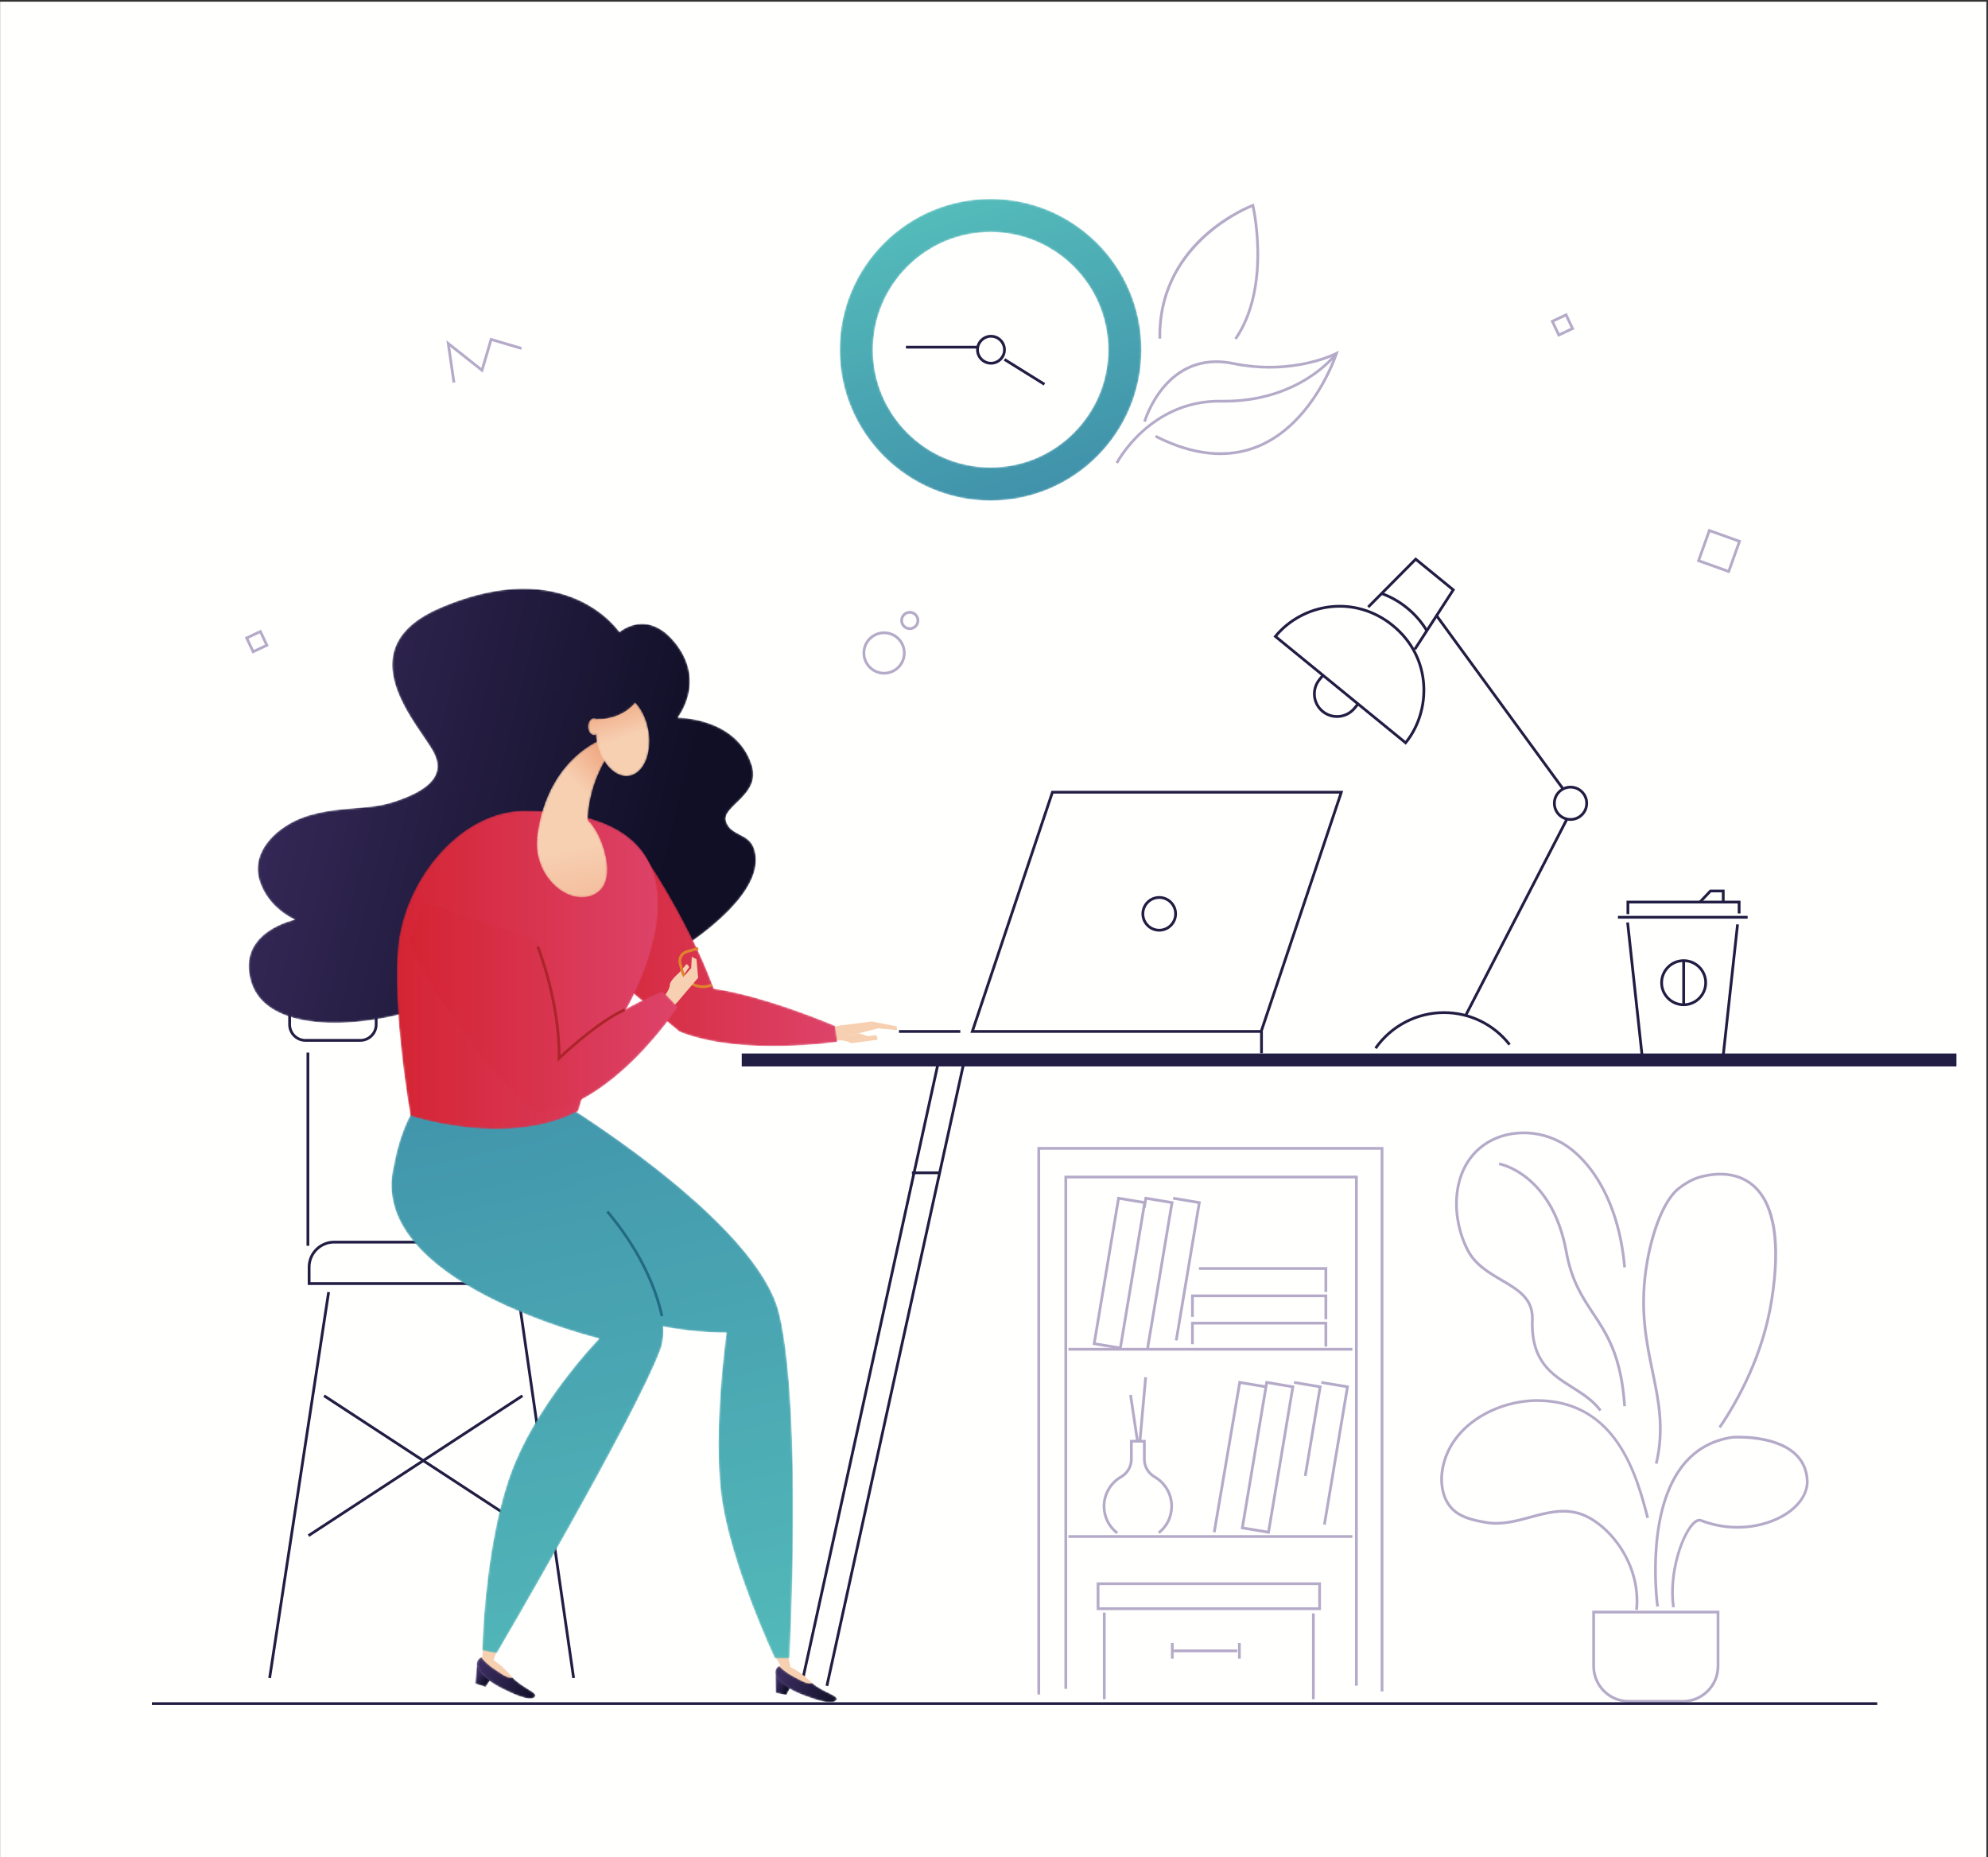 <?xml version="1.0" encoding="UTF-8"?>
<svg width="1076px" height="1005px" viewBox="0 0 1076 1005" version="1.1" xmlns="http://www.w3.org/2000/svg" xmlns:xlink="http://www.w3.org/1999/xlink">
    <rect x="0" y="0" width="1076" height="1005" fill="#333333" stroke="none"/>
    <!-- Generator: Sketch 54.1 (76490) - https://sketchapp.com -->
    <title>d_171-16</title>
    <desc>Created with Sketch.</desc>
    <defs>
        <path d="M212.364,0.43 L14.952,0.43 C6.724,0.43 0.053,7.101 0.053,15.329 L212.364,15.329 L212.364,0.43" id="path-1"></path>
        <polyline id="path-3" points="193.411 0.354 44.661 0.354 0.97 128.229 149.721 128.229 193.411 0.354"></polyline>
        <path d="M82.144,18.612 C47.039,18.612 18.479,47.171 18.479,82.276 C18.479,117.38 47.039,145.94 82.144,145.94 C117.249,145.94 145.808,117.38 145.808,82.276 C145.808,47.171 117.249,18.612 82.144,18.612 Z M82.144,163.94 C37.114,163.94 0.479,127.305 0.479,82.276 C0.479,37.247 37.114,0.612 82.144,0.612 C127.173,0.612 163.808,37.247 163.808,82.276 C163.808,127.305 127.173,163.94 82.144,163.94 L82.144,163.94 Z" id="path-5"></path>
        <linearGradient x1="65.725%" y1="97.467%" x2="34.275%" y2="2.532%" id="linearGradient-7">
            <stop stop-color="#4092AA" offset="0%"></stop>
            <stop stop-color="#54BBBA" offset="100%"></stop>
        </linearGradient>
        <path d="M218.18,205.534 C219.457,204.763 283.183,170.68 274.279,141.683 C271.49,132.602 261.451,134.603 258.946,126.447 C256.442,118.291 277.883,112.368 272.971,96.372 C264.93,70.187 232.803,70.376 232.803,70.376 C232.803,70.376 247.887,51.68 232.35,31.028 C216.813,10.376 201.274,24.072 201.274,24.072 C201.274,24.072 173.243,-18.32 104.639,10.785 C51.358,33.388 94.244,75.751 101.001,89.784 C104.695,97.456 105.063,107.98 77.628,116.404 C64.776,120.35 49.286,118.346 32.726,123.431 C16.167,128.516 1.598,142.726 6.379,158.297 C11.161,173.868 25.661,179.692 25.661,179.692 C25.661,179.692 -6.391,186.29 1.958,213.477 C10.306,240.664 57.867,238.771 89.997,228.904 C122.127,219.038 172.387,182.778 172.387,182.778 L218.18,205.534" id="path-8"></path>
        <linearGradient x1="82.271%" y1="60.244%" x2="-13.503%" y2="39.386%" id="linearGradient-10">
            <stop stop-color="#100F26" offset="0%"></stop>
            <stop stop-color="#3E2F64" offset="100%"></stop>
        </linearGradient>
        <polyline id="path-11" points="4.554 5.339 0.702 0.966 0.853 11.184 6.583 12.327 8.822 8.244 4.554 5.339"></polyline>
        <linearGradient x1="70.05%" y1="78.513%" x2="11.241%" y2="34.792%" id="linearGradient-13">
            <stop stop-color="#100F26" offset="0%"></stop>
            <stop stop-color="#3E2F64" offset="100%"></stop>
        </linearGradient>
        <path d="M2.682,0.591 C4.558,2.57 7.261,4.612 10.516,6.341 C15.562,9.022 17.592,10.362 20.632,9.891 C27.086,15.21 35.003,16.562 33.781,18.863 C32.384,21.492 26.099,20.349 15.653,16.326 C4.671,12.096 0.54,7.118 0.612,4.143 C0.654,2.421 1.424,1.251 2.682,0.591" id="path-14"></path>
        <linearGradient x1="102.511%" y1="56.035%" x2="-2.044%" y2="44.89%" id="linearGradient-16">
            <stop stop-color="#100F26" offset="0%"></stop>
            <stop stop-color="#3E2F64" offset="100%"></stop>
        </linearGradient>
        <path d="M1.394,0.232 L52.251,6.001 C52.251,6.001 165.16,73.312 176.058,125.237 C188.238,178.445 181.32,310.501 181.32,310.501 L173.407,310.501 C173.407,310.501 148.977,258.764 144.353,221.775 C139.865,185.876 147.21,134.212 147.21,134.212 C147.21,134.212 54.739,136.929 16.786,68.726 C-5.871,28.01 1.394,0.232 1.394,0.232" id="path-17"></path>
        <linearGradient x1="43.6%" y1="-13.869%" x2="62.568%" y2="111.428%" id="linearGradient-19">
            <stop stop-color="#4092AA" offset="0%"></stop>
            <stop stop-color="#54BBBA" offset="100%"></stop>
        </linearGradient>
        <polyline id="path-20" points="4.487 4.773 1.085 0.041 0.228 10.225 5.818 11.926 8.448 8.084 4.487 4.773"></polyline>
        <linearGradient x1="67.924%" y1="80.698%" x2="16.637%" y2="31.357%" id="linearGradient-22">
            <stop stop-color="#100F26" offset="0%"></stop>
            <stop stop-color="#3E2F64" offset="100%"></stop>
        </linearGradient>
        <path d="M2.486,0.882 C4.158,3.037 6.647,5.335 9.716,7.376 C14.473,10.541 16.361,12.075 19.433,11.906 C25.331,17.835 33.077,19.96 31.634,22.13 C29.985,24.608 23.842,22.851 13.844,17.819 C3.333,12.528 -0.289,7.167 0.077,4.213 C0.289,2.504 1.169,1.416 2.486,0.882" id="path-23"></path>
        <linearGradient x1="104.022%" y1="61.433%" x2="-3.117%" y2="39.981%" id="linearGradient-25">
            <stop stop-color="#100F26" offset="0%"></stop>
            <stop stop-color="#3E2F64" offset="100%"></stop>
        </linearGradient>
        <path d="M43.644,0.957 C43.644,0.957 68.295,35.413 83.362,76.027 C112.193,80.307 148.967,96.175 148.967,96.175 L150.228,104.861 C150.228,104.861 97.653,112.704 64.73,99.313 C32.998,73.309 0.122,44.98 0.122,44.98 L43.644,0.957" id="path-26"></path>
        <linearGradient x1="0%" y1="50%" x2="100%" y2="50%" id="linearGradient-28">
            <stop stop-color="#D42433" offset="0%"></stop>
            <stop stop-color="#DD4369" offset="100%"></stop>
        </linearGradient>
        <path d="M89.081,26.031 L85.114,46.985 C85.114,46.985 160.165,116.874 146.367,153.582 C132.569,190.289 57.896,317.706 57.896,317.706 L50.026,316.209 C50.026,316.209 50.832,264.078 64.226,223.936 C77.619,183.794 113.321,147.417 113.321,147.417 C113.321,147.417 -12.945,116.972 2.109,54.093 C10.325,8.094 37.738,0.914 37.738,0.914 L89.081,26.031" id="path-29"></path>
        <linearGradient x1="44.362%" y1="-6.016%" x2="58.998%" y2="116.701%" id="linearGradient-31">
            <stop stop-color="#4092AA" offset="0%"></stop>
            <stop stop-color="#54BBBA" offset="100%"></stop>
        </linearGradient>
        <path d="M98.983,163.335 C98.983,163.335 104.202,141.718 119.168,118.129 C133.854,94.982 146.157,63.38 141.128,39.59 C134.749,9.418 104.25,0.692 69.985,0.692 C35.721,0.692 5.063,37.258 1.394,74.295 C-1.948,108.025 8.179,165.899 8.179,165.899 C8.179,165.899 60.947,183.421 98.983,163.335" id="path-32"></path>
        <linearGradient x1="-0%" y1="50%" x2="100%" y2="50%" id="linearGradient-34">
            <stop stop-color="#D42433" offset="0%"></stop>
            <stop stop-color="#DD4369" offset="100%"></stop>
        </linearGradient>
        <path d="M40.125,12.466 C40.125,12.466 24.798,32.831 28.949,59.108 C33.101,85.384 0.667,58.865 0.667,58.865 C0.667,58.865 2.239,23.637 31.605,7.025 C60.972,-9.588 40.125,12.466 40.125,12.466" id="path-35"></path>
        <linearGradient x1="54.213%" y1="52.668%" x2="74.476%" y2="20.965%" id="linearGradient-37">
            <stop stop-color="#F7CFB1" offset="0%"></stop>
            <stop stop-color="#ED9B73" offset="100%"></stop>
        </linearGradient>
        <path d="M35.281,17.014 C40.01,28.909 41.032,42.422 30.551,46.589 C20.07,50.756 7.527,42.265 2.798,30.37 C-1.931,18.475 0.448,5.898 10.929,1.731 C21.41,-2.435 30.552,5.119 35.281,17.014" id="path-38"></path>
        <linearGradient x1="48.924%" y1="46.58%" x2="75.238%" y2="206.132%" id="linearGradient-40">
            <stop stop-color="#F7CFB1" offset="0%"></stop>
            <stop stop-color="#ED9B73" offset="100%"></stop>
        </linearGradient>
        <path d="M0.726,25.247 C2.77,37.423 10.767,46.23 18.588,44.917 C26.409,43.605 31.093,32.67 29.05,20.494 C27.007,8.318 19.01,-0.489 11.188,0.824 C3.367,2.137 -1.317,13.071 0.726,25.247" id="path-41"></path>
        <linearGradient x1="50.621%" y1="52.725%" x2="37.324%" y2="-5.682%" id="linearGradient-43">
            <stop stop-color="#F7CFB1" offset="0%"></stop>
            <stop stop-color="#ED9B73" offset="100%"></stop>
        </linearGradient>
        <path d="M0.904,17.614 C0.904,26.934 11.613,36.299 24.823,36.299 C38.034,36.299 48.743,26.934 48.743,17.614 C48.743,8.294 38.034,0.739 24.823,0.739 C11.613,0.739 0.904,8.294 0.904,17.614" id="path-44"></path>
        <linearGradient x1="170.626%" y1="72.673%" x2="-379.044%" y2="-31.297%" id="linearGradient-46">
            <stop stop-color="#100F26" offset="0%"></stop>
            <stop stop-color="#3E2F64" offset="100%"></stop>
        </linearGradient>
        <path d="M0.202,5.239 C0.202,7.797 1.689,9.871 3.524,9.871 C5.358,9.871 6.845,7.797 6.845,5.239 C6.845,2.681 5.358,0.608 3.524,0.608 C1.689,0.608 0.202,2.681 0.202,5.239" id="path-47"></path>
        <linearGradient x1="76.916%" y1="158.846%" x2="7.758%" y2="-120.811%" id="linearGradient-49">
            <stop stop-color="#F7CFB1" offset="0%"></stop>
            <stop stop-color="#ED9B73" offset="100%"></stop>
        </linearGradient>
        <polyline id="path-50" points="36.65 39.122 15.426 44.978 0.7 8.521 30.596 0.272 36.65 39.122"></polyline>
        <path d="M7.984,0.854 L0.158,22.605 C0.158,22.605 19.301,69.017 68.226,115.546 C109.281,113.836 145.89,58.068 145.89,58.068 L137.678,49.344 C137.678,49.344 109.966,59.779 82.167,84.242 C82.626,43.376 69.661,21.554 69.661,21.554 L7.984,0.854" id="path-52"></path>
        <linearGradient x1="0%" y1="50.001%" x2="99.999%" y2="50.001%" id="linearGradient-54">
            <stop stop-color="#D42433" offset="0%"></stop>
            <stop stop-color="#DD4369" offset="100%"></stop>
        </linearGradient>
    </defs>
    <g id="d_171-16" stroke="none" stroke-width="1" fill="none" fill-rule="evenodd">
        <polygon id="Fill-1" fill="#FFFFFE" points="0.06 1005 1075.12 1005 1075.12 0.91 0.06 0.91"></polygon>
        <g id="Group-5" transform="translate(469, 556)">
            <mask id="mask-2" fill="white">
                <use xlink:href="#path-1"></use>
            </mask>
            <g id="Clip-4"></g>
            <path d="M212.364,0.43 L14.952,0.43 C6.724,0.43 0.053,7.101 0.053,15.329 L212.364,15.329 L212.364,0.43" id="Fill-3" mask="url(#mask-2)"></path>
        </g>
        <g id="Group-8" transform="translate(533, 429)">
            <mask id="mask-4" fill="white">
                <use xlink:href="#path-3"></use>
            </mask>
            <g id="Clip-7"></g>
            <polyline id="Fill-6" mask="url(#mask-4)" points="193.411 0.354 44.661 0.354 0.97 128.229 149.721 128.229 193.411 0.354"></polyline>
        </g>
        <polyline id="Fill-9" fill="#B5ABC9" points="244.96 207.166 241.608 184.153 260.484 199.1 265.31 182.767 282.471 187.837 282.046 189.275 266.324 184.63 261.294 201.655 243.637 187.673 246.445 206.95 244.96 207.166"></polyline>
        <path d="M478.49,343.207 C476.181,343.207 473.958,343.986 472.132,345.453 C470.011,347.156 468.681,349.584 468.386,352.288 C467.777,357.87 471.823,362.907 477.405,363.516 C480.109,363.813 482.767,363.036 484.887,361.332 C487.008,359.629 488.338,357.201 488.633,354.496 C488.928,351.792 488.152,349.135 486.449,347.015 C484.746,344.894 482.318,343.564 479.614,343.269 C479.238,343.228 478.863,343.207 478.49,343.207 Z M478.532,365.078 C478.104,365.078 477.674,365.054 477.242,365.007 C470.838,364.308 466.196,358.529 466.895,352.125 C467.233,349.023 468.759,346.238 471.192,344.283 C473.625,342.329 476.672,341.442 479.777,341.777 C482.879,342.116 485.664,343.642 487.619,346.075 C489.573,348.508 490.463,351.557 490.125,354.659 L489.379,354.578 L490.125,354.659 C489.786,357.762 488.26,360.547 485.827,362.501 C483.732,364.184 481.181,365.078 478.532,365.078 L478.532,365.078 Z" id="Fill-10" fill="#B5ABC9"></path>
        <path d="M492.408,332.127 C490.563,332.127 488.971,333.52 488.767,335.395 C488.547,337.405 490.003,339.218 492.013,339.437 C492.986,339.542 493.943,339.264 494.707,338.651 C495.47,338.038 495.949,337.164 496.055,336.191 L496.055,336.19 C496.274,334.181 494.818,332.368 492.808,332.149 C492.674,332.134 492.541,332.127 492.408,332.127 Z M492.421,340.96 C492.231,340.96 492.041,340.949 491.85,340.928 C489.019,340.619 486.966,338.064 487.275,335.233 C487.584,332.4 490.149,330.346 492.971,330.657 C495.803,330.966 497.855,333.522 497.546,336.353 C497.396,337.725 496.722,338.956 495.646,339.82 C494.72,340.565 493.592,340.96 492.421,340.96 L492.421,340.96 Z" id="Fill-11" fill="#B5ABC9"></path>
        <path d="M920.301,302.98 L935.203,308.317 L940.541,293.415 L925.638,288.078 L920.301,302.98 Z M936.109,310.235 L918.383,303.886 L924.732,286.16 L942.458,292.509 L936.109,310.235 L936.109,310.235 Z" id="Fill-12" fill="#B5ABC9"></path>
        <path d="M841.201,174.24 L844.068,180.307 L850.136,177.44 L847.269,171.373 L841.201,174.24 Z M843.354,182.304 L839.204,173.525 L847.984,169.376 L852.133,178.156 L843.354,182.304 L843.354,182.304 Z" id="Fill-13" fill="#B5ABC9"></path>
        <path d="M134.506,345.631 L137.373,351.699 L143.44,348.832 L140.573,342.764 L134.506,345.631 Z M136.657,353.696 L132.509,344.916 L141.288,340.767 L145.438,349.546 L136.657,353.696 L136.657,353.696 Z" id="Fill-14" fill="#B5ABC9"></path>
        <path d="M527.307,557.457 L682.082,557.457 L724.943,429.475 L570.168,429.475 L527.307,557.457 Z M683.161,558.957 L525.223,558.957 L569.089,427.975 L727.027,427.975 L683.161,558.957 L683.161,558.957 Z" id="Fill-15" fill="#211D43"></path>
        <polygon id="Fill-16" fill="#211D43" points="486.552 558.957 519.762 558.957 519.762 557.457 486.552 557.457"></polygon>
        <polygon id="Fill-17" fill="#211D43" points="682.032 570.015 683.532 570.015 683.532 558.207 682.032 558.207"></polygon>
        <path d="M627.43,486.446 C622.957,486.446 619.317,490.085 619.317,494.559 C619.317,499.032 622.957,502.671 627.43,502.671 C631.903,502.671 635.542,499.032 635.542,494.559 C635.542,490.085 631.903,486.446 627.43,486.446 Z M627.43,504.171 C622.13,504.171 617.817,499.859 617.817,494.559 C617.817,489.258 622.13,484.946 627.43,484.946 C632.73,484.946 637.042,489.258 637.042,494.559 C637.042,499.859 632.73,504.171 627.43,504.171 L627.43,504.171 Z" id="Fill-18" fill="#211D43"></path>
        <path d="M886.547,871.285 L885.054,871.14 C887.568,845.159 868.582,823.615 853.863,819.608 C845.221,817.255 837.049,819.478 828.397,821.832 C820.544,823.97 812.425,826.18 803.945,824.634 C798.339,823.613 791.363,822.342 786.428,817.991 C779.475,811.862 778.646,801.564 780.188,793.971 C785.037,770.093 810.477,757.208 831.952,757.208 C850.737,757.208 865.644,765.078 876.257,780.599 C885.486,794.095 889.896,811.106 892.532,821.269 L891.08,821.645 C885.376,799.65 874.761,758.708 831.952,758.708 C811.071,758.708 786.348,771.172 781.658,794.27 C780.199,801.452 780.947,811.16 787.42,816.866 C792.042,820.94 798.791,822.17 804.213,823.158 C812.36,824.642 820.312,822.477 828.003,820.385 C836.469,818.081 845.222,815.701 854.257,818.16 C869.486,822.306 889.137,844.523 886.547,871.285" id="Fill-19" fill="#B5ABC9"></path>
        <path d="M897.16,792.274 L895.701,791.927 C900.124,773.357 897.007,758.328 893.708,742.417 C890.394,726.429 886.966,709.896 890.038,687.506 C892.023,673.034 897.18,654.231 905.696,644.858 C908.707,641.543 914.979,637.678 919.392,636.417 C931.485,632.964 942.224,634.67 949.632,641.225 C961.204,651.465 964.583,672.435 959.679,703.552 C954.981,733.356 941.701,757.726 931.388,772.923 L930.146,772.08 C940.374,757.011 953.542,732.848 958.197,703.318 C962.949,673.171 959.644,652.088 948.638,642.349 C939.179,633.978 926.513,635.943 919.804,637.86 C915.686,639.036 909.612,642.778 906.806,645.867 C898.512,654.995 893.39,674.113 891.524,687.71 C888.487,709.845 891.888,726.249 895.177,742.113 C898.511,758.192 901.66,773.379 897.16,792.274" id="Fill-20" fill="#B5ABC9"></path>
        <path d="M865.649,763.774 C861.64,758.421 856.011,754.869 850.567,751.435 C839.378,744.375 827.808,737.075 828.635,714.074 C829.025,703.226 821.296,698.688 812.347,693.432 C805.279,689.281 797.97,684.989 793.801,677.047 C784.91,660.107 784.204,634.639 800.41,620.808 C811.859,611.035 829.975,609.552 844.465,617.201 C859.463,625.117 876.695,647.3 880.081,685.815 L878.586,685.947 C875.254,648.031 858.414,626.26 843.765,618.527 C829.806,611.159 812.377,612.566 801.384,621.949 C785.77,635.276 786.508,659.924 795.129,676.349 C799.099,683.912 806.22,688.095 813.106,692.139 C822.08,697.409 830.556,702.386 830.134,714.127 C829.338,736.267 840.039,743.018 851.368,750.166 C856.927,753.674 862.674,757.3 866.849,762.875 L865.649,763.774" id="Fill-21" fill="#B5ABC9"></path>
        <path d="M878.585,761.074 C876.779,734.014 869.074,722.399 861.622,711.166 C855.869,702.495 849.921,693.529 847.035,677.669 C839.409,635.755 811.546,630.629 811.266,630.582 L811.511,629.102 C811.801,629.151 840.686,634.394 848.511,677.401 C851.341,692.956 856.942,701.399 862.872,710.337 C870.432,721.733 878.25,733.516 880.082,760.974 L878.585,761.074" id="Fill-22" fill="#B5ABC9"></path>
        <path d="M905.01,869.915 C902.289,850.772 910.336,828.36 916.882,823.168 C918.69,821.734 920.076,821.824 920.921,822.153 C939.275,829.293 957.723,825.021 967.864,817.621 C974.378,812.868 977.764,806.952 977.398,800.96 C977.053,795.298 974.803,790.607 970.711,787.017 C959.512,777.189 938.025,778.56 937.809,778.575 C926.536,780.184 917.376,785.565 910.638,794.561 C891.137,820.596 897.835,868.847 897.905,869.33 L896.421,869.545 C896.35,869.055 889.568,820.188 909.437,793.662 C916.423,784.335 925.916,778.758 937.65,777.084 C938.612,777.018 960.024,775.647 971.698,785.887 C976.103,789.751 978.525,794.792 978.896,800.868 C979.288,807.294 975.589,813.842 968.749,818.833 C958.276,826.473 939.258,830.896 920.377,823.551 C919.68,823.282 918.818,823.547 917.814,824.344 C911.533,829.325 903.843,851.047 906.496,869.704 L905.01,869.915" id="Fill-23" fill="#B5ABC9"></path>
        <path d="M863.307,873.185 L863.307,901.712 C863.307,911.792 871.507,919.993 881.586,919.993 L910.844,919.993 C920.923,919.993 929.124,911.792 929.124,901.712 L929.124,873.185 L863.307,873.185 Z M910.844,921.493 L881.586,921.493 C870.68,921.493 861.807,912.619 861.807,901.712 L861.807,871.685 L930.624,871.685 L930.624,901.712 C930.624,912.619 921.75,921.493 910.844,921.493 L910.844,921.493 Z" id="Fill-24" fill="#B5ABC9"></path>
        <path d="M605.142,250.9 L603.809,250.212 C603.986,249.867 622.048,215.742 660.987,216.368 C702.426,217.041 721.903,191.871 722.095,191.617 L723.293,192.52 C723.099,192.777 703.69,217.879 662.614,217.881 C662.065,217.881 661.52,217.877 660.963,217.868 C660.615,217.862 660.265,217.859 659.92,217.859 C622.605,217.859 605.313,250.566 605.142,250.9" id="Fill-25" fill="#B5ABC9"></path>
        <path d="M660.555,246.284 C649.457,246.285 637.597,243.108 625.086,236.766 L625.765,235.428 C646.139,245.757 664.711,247.541 680.964,240.728 C706.884,229.864 719.33,200.059 722.062,192.696 C716.158,195.277 694.972,203.162 667.374,197.456 C631.488,190.04 620.347,228.01 620.238,228.395 L618.795,227.987 C618.907,227.589 630.432,188.286 667.678,195.987 C699.619,202.589 722.783,190.72 723.014,190.6 L724.629,189.754 L724.077,191.491 C723.957,191.87 711.716,229.46 681.552,242.108 C674.91,244.893 667.898,246.284 660.555,246.284" id="Fill-26" fill="#B5ABC9"></path>
        <path d="M669.323,183.857 L668.088,183.005 C685.95,157.109 678.86,118.396 677.567,112.184 C671.077,114.871 627.603,134.718 628.501,183.23 L627.001,183.257 C626.486,155.429 640.345,137.112 652.062,126.647 C664.735,115.326 677.724,110.503 677.854,110.455 L678.646,110.166 L678.841,110.986 C678.945,111.425 689.068,155.23 669.323,183.857" id="Fill-27" fill="#B5ABC9"></path>
        <polyline id="Fill-28" fill="#211D43" points="933.433 571.327 931.942 571.164 939.702 500.178 941.193 500.341 933.433 571.327"></polyline>
        <polyline id="Fill-29" fill="#211D43" points="888.022 571.337 880.19 499.323 881.682 499.161 889.514 571.174 888.022 571.337"></polyline>
        <polyline id="Fill-30" fill="#211D43" points="881.849 494.71 880.349 494.71 880.349 487.438 942.047 487.438 942.047 494.344 940.547 494.344 940.547 488.938 881.849 488.938 881.849 494.71"></polyline>
        <polyline id="Fill-31" fill="#211D43" points="920.633 488.704 919.545 487.671 925.445 481.451 933.447 481.451 933.447 488.188 931.947 488.188 931.947 482.951 926.089 482.951 920.633 488.704"></polyline>
        <path d="M911.275,520.645 C905.112,520.645 900.098,525.659 900.098,531.822 C900.098,537.986 905.112,543.001 911.275,543.001 C917.439,543.001 922.453,537.986 922.453,531.822 C922.453,525.659 917.439,520.645 911.275,520.645 Z M911.275,544.501 C904.285,544.501 898.598,538.813 898.598,531.822 C898.598,524.832 904.285,519.145 911.275,519.145 C918.266,519.145 923.953,524.832 923.953,531.822 C923.953,538.813 918.266,544.501 911.275,544.501 L911.275,544.501 Z" id="Fill-32" fill="#211D43"></path>
        <polygon id="Fill-33" fill="#211D43" points="910.526 543.751 912.026 543.751 912.026 519.895 910.526 519.895"></polygon>
        <polygon id="Fill-34" fill="#211D43" points="875.698 497.159 945.898 497.159 945.898 495.659 875.698 495.659"></polygon>
        <polygon id="Fill-35" fill="#211D43" points="82.211 922.738 1016.06 922.738 1016.06 921.238 82.211 921.238"></polygon>
        <polygon id="Fill-36" fill="#211D43" points="401.475 577.136 1058.92 577.136 1058.92 570.136 401.475 570.136"></polygon>
        <polyline id="Fill-37" fill="#211D43" points="448.291 912.507 446.826 912.185 521.381 572.962 522.846 573.284 448.291 912.507"></polyline>
        <polyline id="Fill-38" fill="#211D43" points="434.435 912.507 432.97 912.185 507.524 572.962 508.989 573.284 434.435 912.507"></polyline>
        <polygon id="Fill-39" fill="#211D43" points="493.56 635.457 508.956 635.457 508.956 633.957 493.56 633.957"></polygon>
        <g id="Group-42" transform="translate(454, 107)">
            <mask id="mask-6" fill="white">
                <use xlink:href="#path-5"></use>
            </mask>
            <g id="Clip-41"></g>
            <path d="M82.144,18.612 C47.039,18.612 18.479,47.171 18.479,82.276 C18.479,117.38 47.039,145.94 82.144,145.94 C117.249,145.94 145.808,117.38 145.808,82.276 C145.808,47.171 117.249,18.612 82.144,18.612 Z M82.144,163.94 C37.114,163.94 0.479,127.305 0.479,82.276 C0.479,37.247 37.114,0.612 82.144,0.612 C127.173,0.612 163.808,37.247 163.808,82.276 C163.808,127.305 127.173,163.94 82.144,163.94 L82.144,163.94 Z" id="Fill-40" fill="url(#linearGradient-7)" mask="url(#mask-6)"></path>
        </g>
        <g id="Clock" transform="translate(490.35, 181.227)" fill="#211D43">
            <polygon id="Fill-43" points="0 7.402 38.994 7.402 38.994 5.902 0 5.902"></polygon>
            <polyline id="Fill-44" points="74.551 27.388 52.918 13.927 53.71 12.653 75.343 26.114 74.551 27.388"></polyline>
            <path d="M46.015,1.5 C42.403,1.5 39.465,4.438 39.465,8.049 C39.465,11.66 42.403,14.598 46.015,14.598 C49.626,14.598 52.564,11.66 52.564,8.049 C52.564,4.438 49.626,1.5 46.015,1.5 Z M46.015,16.098 C41.576,16.098 37.965,12.487 37.965,8.049 C37.965,3.611 41.576,0 46.015,0 C50.453,0 54.064,3.611 54.064,8.049 C54.064,12.487 50.453,16.098 46.015,16.098 L46.015,16.098 Z" id="Fill-46"></path>
        </g>
        <path d="M745.132,567.731 L743.904,566.871 C752.5,554.593 766.561,547.264 781.519,547.264 C795.712,547.264 808.883,553.682 817.653,564.873 L816.473,565.798 C807.989,554.973 795.249,548.764 781.519,548.764 C767.05,548.764 753.448,555.854 745.132,567.731" id="Fill-47" fill="#211D43"></path>
        <polyline id="Fill-48" fill="#211D43" points="766.41 351.775 765.15 350.961 785.581 319.374 766.297 303.627 741.07 329.055 740.006 327.998 766.191 301.603 787.569 319.062 766.41 351.775"></polyline>
        <path d="M691.361,344.326 L760.67,400.925 C773.616,384.444 774.538,356.393 753.381,339.116 C743.708,331.215 731.739,327.686 719.68,329.177 C708.654,330.541 698.376,336.048 691.361,344.326 Z M760.888,403.041 L689.246,344.534 L689.72,343.953 C696.983,335.059 707.836,329.131 719.496,327.689 C731.967,326.147 744.336,329.793 754.331,337.954 C776.456,356.023 775.208,385.506 761.363,402.46 L760.888,403.041 L760.888,403.041 Z" id="Fill-49" fill="#211D43"></path>
        <path d="M771.532,341.581 C768.847,337.094 765.347,333.072 761.129,329.628 C756.965,326.227 752.385,323.622 747.517,321.887 L748.021,320.474 C753.051,322.267 757.78,324.956 762.079,328.466 C766.431,332.021 770.044,336.174 772.819,340.811 L771.532,341.581" id="Fill-50" fill="#211D43"></path>
        <path d="M723.637,388.518 C720.745,388.518 717.836,387.561 715.426,385.593 C709.874,381.059 709.046,372.853 713.58,367.301 L715.793,364.591 L716.956,365.539 L714.742,368.25 C712.799,370.629 711.899,373.623 712.208,376.679 C712.516,379.735 713.996,382.488 716.375,384.431 C721.287,388.442 728.545,387.709 732.556,382.797 L734.4,380.539 L735.563,381.488 L733.718,383.747 C731.151,386.889 727.409,388.518 723.637,388.518" id="Fill-51" fill="#211D43"></path>
        <polyline id="Fill-52" fill="#211D43" points="794.029 549.744 792.696 549.056 847.692 442.445 849.025 443.132 794.029 549.744"></polyline>
        <polyline id="Fill-53" fill="#211D43" points="845.395 427.391 776.774 333.415 777.985 332.53 846.606 426.506 845.395 427.391"></polyline>
        <path d="M850.042,426.733 C845.631,426.733 842.042,430.321 842.042,434.733 C842.042,439.144 845.631,442.733 850.042,442.733 C854.453,442.733 858.042,439.144 858.042,434.733 C858.042,430.321 854.453,426.733 850.042,426.733 Z M850.042,444.233 C844.804,444.233 840.542,439.971 840.542,434.733 C840.542,429.494 844.804,425.233 850.042,425.233 C855.28,425.233 859.542,429.494 859.542,434.733 C859.542,439.971 855.28,444.233 850.042,444.233 L850.042,444.233 Z" id="Fill-54" fill="#211D43"></path>
        <polyline id="Fill-55" fill="#B5ABC9" points="562.976 917.06 561.476 917.06 561.476 620.731 748.769 620.731 748.769 915.371 747.269 915.371 747.269 622.231 562.976 622.231 562.976 917.06"></polyline>
        <polyline id="Fill-56" fill="#B5ABC9" points="577.607 913.992 576.107 913.992 576.107 636.242 734.894 636.242 734.894 912.271 733.394 912.271 733.394 637.742 577.607 637.742 577.607 913.992"></polyline>
        <polygon id="Fill-57" fill="#B5ABC9" points="578.272 730.952 731.973 730.952 731.973 729.452 578.272 729.452"></polygon>
        <polygon id="Fill-58" fill="#B5ABC9" points="578.272 832.294 731.973 832.294 731.973 830.794 578.272 830.794"></polygon>
        <path d="M593.088,726.562 L605.768,728.686 L618.706,651.456 L606.025,649.332 L593.088,726.562 Z M607,730.413 L591.36,727.793 L604.794,647.604 L620.433,650.224 L607,730.413 L607,730.413 Z" id="Fill-59" fill="#B5ABC9"></path>
        <polyline id="Fill-60" fill="#B5ABC9" points="621.902 729.674 620.423 729.426 633.484 651.456 620.805 649.332 620.064 653.753 618.584 653.505 619.573 647.604 635.212 650.224 621.902 729.674"></polyline>
        <polyline id="Fill-61" fill="#B5ABC9" points="637.375 725.536 635.895 725.288 648.263 651.456 634.844 649.208 635.092 647.728 649.991 650.224 637.375 725.536"></polyline>
        <polyline id="Fill-62" fill="#B5ABC9" points="718.367 728.734 716.867 728.734 716.867 716.816 646.161 716.816 646.161 727.467 644.661 727.467 644.661 715.316 718.367 715.316 718.367 728.734"></polyline>
        <polyline id="Fill-63" fill="#B5ABC9" points="718.367 713.955 716.867 713.955 716.867 702.037 646.161 702.037 646.161 712.688 644.661 712.688 644.661 700.537 718.367 700.537 718.367 713.955"></polyline>
        <polyline id="Fill-64" fill="#B5ABC9" points="718.367 699.176 716.867 699.176 716.867 687.258 648.929 687.258 648.929 685.758 718.367 685.758 718.367 699.176"></polyline>
        <polyline id="Fill-65" fill="#B5ABC9" points="657.935 829.361 656.456 829.109 670.387 747.29 685.284 749.785 685.036 751.265 671.614 749.017 657.935 829.361"></polyline>
        <path d="M673.279,826.247 L685.959,828.371 L698.896,751.141 L686.217,749.017 L673.279,826.247 Z M687.191,830.099 L671.552,827.479 L684.985,747.29 L700.624,749.91 L687.191,830.099 L687.191,830.099 Z" id="Fill-66" fill="#B5ABC9"></path>
        <polyline id="Fill-67" fill="#B5ABC9" points="707.193 798.922 705.713 798.674 713.676 751.141 700.256 748.893 700.504 747.414 715.403 749.91 707.193 798.922"></polyline>
        <polyline id="Fill-68" fill="#B5ABC9" points="717.566 825.222 716.086 824.973 728.455 751.141 715.035 748.893 715.283 747.414 730.182 749.91 717.566 825.222"></polyline>
        <path d="M604.241,830.254 C599.517,826.614 596.807,821.111 596.807,815.156 C596.807,808.355 600.476,802.025 606.381,798.635 C609.591,796.792 611.586,793.396 611.586,789.774 L611.586,779.218 L620.124,779.218 L620.124,789.774 C620.124,793.396 622.118,796.792 625.329,798.635 C631.234,802.025 634.902,808.355 634.902,815.156 C634.902,821.022 632.258,826.474 627.649,830.114 L626.719,828.936 C630.966,825.583 633.402,820.56 633.402,815.156 C633.402,808.891 630.022,803.059 624.582,799.936 C620.907,797.826 618.624,793.932 618.624,789.774 L618.624,780.718 L613.086,780.718 L613.086,789.774 C613.086,793.932 610.803,797.826 607.128,799.936 C601.687,803.059 598.307,808.891 598.307,815.156 C598.307,820.642 600.803,825.712 605.156,829.066 L604.241,830.254" id="Fill-69" fill="#B5ABC9"></path>
        <polyline id="Fill-70" fill="#B5ABC9" points="614.832 779.515 611.172 755.025 612.655 754.803 616.315 779.294 614.832 779.515"></polyline>
        <polyline id="Fill-71" fill="#B5ABC9" points="617.728 780.035 616.234 779.901 619.331 745.276 620.825 745.41 617.728 780.035"></polyline>
        <polygon id="Fill-72" fill="#B5ABC9" points="710.11 919.594 711.61 919.594 711.61 873.146 710.11 873.146"></polygon>
        <polygon id="Fill-73" fill="#B5ABC9" points="596.946 919.594 598.446 919.594 598.446 872.723 596.946 872.723"></polygon>
        <path d="M595.067,869.862 L713.488,869.862 L713.488,857.85 L595.067,857.85 L595.067,869.862 Z M593.567,871.362 L714.988,871.362 L714.988,856.35 L593.567,856.35 L593.567,871.362 Z" id="Fill-74" fill="#B5ABC9"></path>
        <polygon id="Fill-75" fill="#B5ABC9" points="633.748 897.637 635.248 897.637 635.248 889.191 633.748 889.191"></polygon>
        <polygon id="Fill-76" fill="#B5ABC9" points="670.062 897.637 671.562 897.637 671.562 889.191 670.062 889.191"></polygon>
        <polygon id="Fill-77" fill="#B5ABC9" points="635.188 894.164 669.658 894.164 669.658 892.664 635.188 892.664"></polygon>
        <polyline id="Fill-78" fill="#211D43" points="146.679 908.217 145.197 907.99 177.126 699.159 178.608 699.386 146.679 908.217"></polyline>
        <polyline id="Fill-79" fill="#211D43" points="309.72 908.211 279.561 699.38 281.045 699.165 311.205 907.996 309.72 908.211"></polyline>
        <path d="M304.551,695.404 L166.56,695.404 L166.56,685.746 C166.56,677.874 172.964,671.47 180.836,671.47 L258.035,671.47 L258.035,672.97 L180.836,672.97 C173.792,672.97 168.06,678.702 168.06,685.746 L168.06,693.904 L304.551,693.904 L304.551,695.404" id="Fill-80" fill="#211D43"></path>
        <polygon id="Fill-81" fill="#211D43" points="165.9 674.2 167.4 674.2 167.4 569.634 165.9 569.634"></polygon>
        <path d="M165.331,542.012 C161.015,542.012 157.503,545.523 157.503,549.839 L157.503,554.458 C157.503,558.775 161.015,562.286 165.331,562.286 L195.022,562.286 C199.339,562.286 202.85,558.775 202.85,554.458 L202.85,549.839 C202.85,545.523 199.339,542.012 195.022,542.012 L165.331,542.012 Z M195.022,563.786 L165.331,563.786 C160.188,563.786 156.003,559.601 156.003,554.458 L156.003,549.839 C156.003,544.696 160.188,540.512 165.331,540.512 L195.022,540.512 C200.166,540.512 204.35,544.696 204.35,549.839 L204.35,554.458 C204.35,559.601 200.166,563.786 195.022,563.786 L195.022,563.786 Z" id="Fill-82" fill="#211D43"></path>
        <polyline id="Fill-83" fill="#211D43" points="290.779 831.698 174.982 755.985 175.804 754.729 291.601 830.442 290.779 831.698"></polyline>
        <polyline id="Fill-84" fill="#211D43" points="167.391 831.698 166.57 830.442 282.367 754.729 283.188 755.985 167.391 831.698"></polyline>
        <g id="Group-87" transform="translate(134, 318)">
            <mask id="mask-9" fill="white">
                <use xlink:href="#path-8"></use>
            </mask>
            <g id="Clip-86"></g>
            <path d="M218.18,205.534 C219.457,204.763 283.183,170.68 274.279,141.683 C271.49,132.602 261.451,134.603 258.946,126.447 C256.442,118.291 277.883,112.368 272.971,96.372 C264.93,70.187 232.803,70.376 232.803,70.376 C232.803,70.376 247.887,51.68 232.35,31.028 C216.813,10.376 201.274,24.072 201.274,24.072 C201.274,24.072 173.243,-18.32 104.639,10.785 C51.358,33.388 94.244,75.751 101.001,89.784 C104.695,97.456 105.063,107.98 77.628,116.404 C64.776,120.35 49.286,118.346 32.726,123.431 C16.167,128.516 1.598,142.726 6.379,158.297 C11.161,173.868 25.661,179.692 25.661,179.692 C25.661,179.692 -6.391,186.29 1.958,213.477 C10.306,240.664 57.867,238.771 89.997,228.904 C122.127,219.038 172.387,182.778 172.387,182.778 L218.18,205.534" id="Fill-85" fill="url(#linearGradient-10)" mask="url(#mask-9)"></path>
        </g>
        <path d="M455.199,554.908 C455.634,554.854 472.013,552.828 472.013,552.828 L475.414,556.527 L457.709,560.925 L455.199,554.908" id="Fill-88" fill="#F7CFB1"></path>
        <polyline id="Fill-89" fill="#F7CFB1" points="471.086 554.856 472.013 552.828 485.289 555.453 485.54 557.483 475.414 556.527 471.086 554.856"></polyline>
        <polyline id="Fill-90" fill="#F7CFB1" points="420.522 887.558 426.568 896.377 428.324 904.364 422.422 901.353 418.781 894.973 420.522 887.558"></polyline>
        <g id="Group-93" transform="translate(419, 905)">
            <mask id="mask-12" fill="white">
                <use xlink:href="#path-11"></use>
            </mask>
            <g id="Clip-92"></g>
            <polyline id="Fill-91" fill="url(#linearGradient-13)" mask="url(#mask-12)" points="4.554 5.339 0.702 0.966 0.853 11.184 6.583 12.327 8.822 8.244 4.554 5.339"></polyline>
        </g>
        <path d="M427.81,908.514 C424.555,906.784 423,904.324 421.124,902.344 C423.194,898.953 431.684,903.329 438.025,909.416 C438.989,910.341 439.937,911.175 440.854,911.931 C437.815,912.403 432.855,911.195 427.81,908.514" id="Fill-94" fill="#F7CFB1"></path>
        <g id="Group-97" transform="translate(419, 901)">
            <mask id="mask-15" fill="white">
                <use xlink:href="#path-14"></use>
            </mask>
            <g id="Clip-96"></g>
            <path d="M2.682,0.591 C4.558,2.57 7.261,4.612 10.516,6.341 C15.562,9.022 17.592,10.362 20.632,9.891 C27.086,15.21 35.003,16.562 33.781,18.863 C32.384,21.492 26.099,20.349 15.653,16.326 C4.671,12.096 0.54,7.118 0.612,4.143 C0.654,2.421 1.424,1.251 2.682,0.591" id="Fill-95" fill="url(#linearGradient-16)" mask="url(#mask-15)"></path>
        </g>
        <g id="Group-100" transform="translate(246, 587)">
            <mask id="mask-18" fill="white">
                <use xlink:href="#path-17"></use>
            </mask>
            <g id="Clip-99"></g>
            <path d="M1.394,0.232 L52.251,6.001 C52.251,6.001 165.16,73.312 176.058,125.237 C188.238,178.445 181.32,310.501 181.32,310.501 L173.407,310.501 C173.407,310.501 148.977,258.764 144.353,221.775 C139.865,185.876 147.21,134.212 147.21,134.212 C147.21,134.212 54.739,136.929 16.786,68.726 C-5.871,28.01 1.394,0.232 1.394,0.232" id="Fill-98" fill="url(#linearGradient-19)" mask="url(#mask-18)"></path>
        </g>
        <polyline id="Fill-101" fill="#F7CFB1" points="266.087 885.897 269.399 892.253 266.165 900.856 260.944 897.507 261.694 890.062 266.087 885.897"></polyline>
        <g id="Group-104" transform="translate(257, 901)">
            <mask id="mask-21" fill="white">
                <use xlink:href="#path-20"></use>
            </mask>
            <g id="Clip-103"></g>
            <polyline id="Fill-102" fill="url(#linearGradient-22)" mask="url(#mask-21)" points="4.487 4.773 1.085 0.041 0.228 10.225 5.818 11.926 8.448 8.084 4.487 4.773"></polyline>
        </g>
        <path d="M265.902,904.375 C262.833,902.333 261.529,899.731 259.857,897.577 C262.251,894.407 270.269,899.598 275.979,906.28 C276.847,907.295 277.708,908.219 278.547,909.062 C275.476,909.231 270.659,907.54 265.902,904.375" id="Fill-105" fill="#F7CFB1"></path>
        <g id="Group-108" transform="translate(258, 896)">
            <mask id="mask-24" fill="white">
                <use xlink:href="#path-23"></use>
            </mask>
            <g id="Clip-107"></g>
            <path d="M2.486,0.882 C4.158,3.037 6.647,5.335 9.716,7.376 C14.473,10.541 16.361,12.075 19.433,11.906 C25.331,17.835 33.077,19.96 31.634,22.13 C29.985,24.608 23.842,22.851 13.844,17.819 C3.333,12.528 -0.289,7.167 0.077,4.213 C0.289,2.504 1.169,1.416 2.486,0.882" id="Fill-106" fill="url(#linearGradient-25)" mask="url(#mask-24)"></path>
        </g>
        <path d="M464.775,559.17 L469.612,560.777 L474.25,560.204 C474.25,560.204 475.605,562.832 474.573,562.813 C473.54,562.793 468.775,563.53 468.775,563.53 L460.658,564.54 L457.709,560.925 L464.775,559.17" id="Fill-109" fill="#F7CFB1"></path>
        <path d="M460.658,564.54 C460.658,564.54 456.489,561.791 448.713,563.587 C440.938,565.385 443.889,558.655 443.889,558.655 C443.889,558.655 450.955,555.433 455.199,554.908 C459.443,554.383 460.658,564.54 460.658,564.54" id="Fill-110" fill="#F7CFB1"></path>
        <g id="Group-113" transform="translate(303, 459)">
            <mask id="mask-27" fill="white">
                <use xlink:href="#path-26"></use>
            </mask>
            <g id="Clip-112"></g>
            <path d="M43.644,0.957 C43.644,0.957 68.295,35.413 83.362,76.027 C112.193,80.307 148.967,96.175 148.967,96.175 L150.228,104.861 C150.228,104.861 97.653,112.704 64.73,99.313 C32.998,73.309 0.122,44.98 0.122,44.98 L43.644,0.957" id="Fill-111" fill="url(#linearGradient-28)" mask="url(#mask-27)"></path>
        </g>
        <g id="Group-116" transform="translate(211, 577)">
            <mask id="mask-30" fill="white">
                <use xlink:href="#path-29"></use>
            </mask>
            <g id="Clip-115"></g>
            <path d="M89.081,26.031 L85.114,46.985 C85.114,46.985 160.165,116.874 146.367,153.582 C132.569,190.289 57.896,317.706 57.896,317.706 L50.026,316.209 C50.026,316.209 50.832,264.078 64.226,223.936 C77.619,183.794 113.321,147.417 113.321,147.417 C113.321,147.417 -12.945,116.972 2.109,54.093 C10.325,8.094 37.738,0.914 37.738,0.914 L89.081,26.031" id="Fill-114" fill="url(#linearGradient-31)" mask="url(#mask-30)"></path>
        </g>
        <g id="Group-119" transform="translate(214, 438)">
            <mask id="mask-33" fill="white">
                <use xlink:href="#path-32"></use>
            </mask>
            <g id="Clip-118"></g>
            <path d="M98.983,163.335 C98.983,163.335 104.202,141.718 119.168,118.129 C133.854,94.982 146.157,63.38 141.128,39.59 C134.749,9.418 104.25,0.692 69.985,0.692 C35.721,0.692 5.063,37.258 1.394,74.295 C-1.948,108.025 8.179,165.899 8.179,165.899 C8.179,165.899 60.947,183.421 98.983,163.335" id="Fill-117" fill="url(#linearGradient-34)" mask="url(#mask-33)"></path>
        </g>
        <g id="Group-122" transform="translate(290, 395)">
            <mask id="mask-36" fill="white">
                <use xlink:href="#path-35"></use>
            </mask>
            <g id="Clip-121"></g>
            <path d="M40.125,12.466 C40.125,12.466 24.798,32.831 28.949,59.108 C33.101,85.384 0.667,58.865 0.667,58.865 C0.667,58.865 2.239,23.637 31.605,7.025 C60.972,-9.588 40.125,12.466 40.125,12.466" id="Fill-120" fill="url(#linearGradient-37)" mask="url(#mask-36)"></path>
        </g>
        <g id="Group-125" transform="translate(290, 438)">
            <mask id="mask-39" fill="white">
                <use xlink:href="#path-38"></use>
            </mask>
            <g id="Clip-124"></g>
            <path d="M35.281,17.014 C40.01,28.909 41.032,42.422 30.551,46.589 C20.07,50.756 7.527,42.265 2.798,30.37 C-1.931,18.475 0.448,5.898 10.929,1.731 C21.41,-2.435 30.552,5.119 35.281,17.014" id="Fill-123" fill="url(#linearGradient-40)" mask="url(#mask-39)"></path>
        </g>
        <g id="Group-128" transform="translate(322, 375)">
            <mask id="mask-42" fill="white">
                <use xlink:href="#path-41"></use>
            </mask>
            <g id="Clip-127"></g>
            <path d="M0.726,25.247 C2.77,37.423 10.767,46.23 18.588,44.917 C26.409,43.605 31.093,32.67 29.05,20.494 C27.007,8.318 19.01,-0.489 11.188,0.824 C3.367,2.137 -1.317,13.071 0.726,25.247" id="Fill-126" fill="url(#linearGradient-43)" mask="url(#mask-42)"></path>
        </g>
        <g id="Group-131" transform="translate(299, 353)">
            <mask id="mask-45" fill="white">
                <use xlink:href="#path-44"></use>
            </mask>
            <g id="Clip-130"></g>
            <path d="M0.904,17.614 C0.904,26.934 11.613,36.299 24.823,36.299 C38.034,36.299 48.743,26.934 48.743,17.614 C48.743,8.294 38.034,0.739 24.823,0.739 C11.613,0.739 0.904,8.294 0.904,17.614" id="Fill-129" fill="url(#linearGradient-46)" mask="url(#mask-45)"></path>
        </g>
        <g id="Group-134" transform="translate(318, 388)">
            <mask id="mask-48" fill="white">
                <use xlink:href="#path-47"></use>
            </mask>
            <g id="Clip-133"></g>
            <path d="M0.202,5.239 C0.202,7.797 1.689,9.871 3.524,9.871 C5.358,9.871 6.845,7.797 6.845,5.239 C6.845,2.681 5.358,0.608 3.524,0.608 C1.689,0.608 0.202,2.681 0.202,5.239" id="Fill-132" fill="url(#linearGradient-49)" mask="url(#mask-48)"></path>
        </g>
        <path d="M357.564,712.4 C352.247,688.472 338.626,668.592 328.136,656.129 L329.284,655.163 C339.882,667.755 353.645,687.849 359.028,712.075 L357.564,712.4" id="Fill-135" fill="#236B84"></path>
        <path d="M368.887,532.475 L370.248,527.416 L373.004,523.403 C373.004,523.403 371.88,521.111 371.312,522.008 C370.744,522.905 367.413,526.575 367.413,526.575 C367.413,526.575 362.941,530.429 362.728,532.386 C362.516,534.344 363.38,537.542 363.38,537.542 L368.887,532.475" id="Fill-136" fill="#F7CFB1"></path>
        <path d="M380.396,534.756 C378.282,534.756 376.193,534.21 374.305,533.138 C371.429,531.505 369.361,528.851 368.481,525.664 L367.394,521.725 C366.961,520.155 367.165,518.512 367.968,517.096 C368.772,515.68 370.078,514.663 371.647,514.23 L377.707,512.557 L378.106,514.004 L372.046,515.676 C370.863,516.002 369.878,516.769 369.273,517.837 C368.667,518.904 368.514,520.143 368.84,521.325 L369.927,525.264 C370.7,528.066 372.518,530.399 375.045,531.833 C377.573,533.268 380.508,533.631 383.309,532.858 L384.877,532.425 L385.277,533.872 L383.708,534.305 C382.613,534.607 381.501,534.756 380.396,534.756" id="Fill-137" fill="#E1832D"></path>
        <g id="Group-140" transform="translate(373, 496)">
            <mask id="mask-51" fill="white">
                <use xlink:href="#path-50"></use>
            </mask>
            <g id="Clip-139"></g>
            <polyline id="Fill-138" mask="url(#mask-51)" points="36.65 39.122 15.426 44.978 0.7 8.521 30.596 0.272 36.65 39.122"></polyline>
        </g>
        <path d="M362.693,532.125 C362.693,532.125 363.065,536.065 357.12,541.717 C351.175,547.369 358.619,548.649 358.619,548.649 C358.619,548.649 363.714,545.745 366.568,542.401 C369.422,539.058 362.693,532.125 362.693,532.125" id="Fill-141" fill="#F7CFB1"></path>
        <g id="Group-144" transform="translate(221, 487)">
            <mask id="mask-53" fill="white">
                <use xlink:href="#path-52"></use>
            </mask>
            <g id="Clip-143"></g>
            <path d="M7.984,0.854 L0.158,22.605 C0.158,22.605 19.301,69.017 68.226,115.546 C109.281,113.836 145.89,58.068 145.89,58.068 L137.678,49.344 C137.678,49.344 109.966,59.779 82.167,84.242 C82.626,43.376 69.661,21.554 69.661,21.554 L7.984,0.854" id="Fill-142" fill="url(#linearGradient-54)" mask="url(#mask-53)"></path>
        </g>
        <path d="M301.787,574.58 L301.819,572.768 C302.357,542.75 290.482,512.873 290.362,512.574 L291.754,512.015 C291.873,512.31 303.4,541.316 303.336,571.027 C308.049,566.639 324.741,551.576 337.846,545.752 L338.455,547.123 C323.358,553.832 303.291,573.127 303.09,573.321 L301.787,574.58" id="Fill-145" fill="#AC252A"></path>
        <path d="M366.568,542.401 C366.861,542.059 377.875,529.157 377.875,529.157 L374.031,523.985 L362.828,536.84 L366.568,542.401" id="Fill-146" fill="#F7CFB1"></path>
        <polyline id="Fill-147" fill="#F7CFB1" points="373.852 529.182 377.875 529.157 376.975 519.135 374.424 517.804 373.852 529.182"></polyline>
    </g>
</svg>